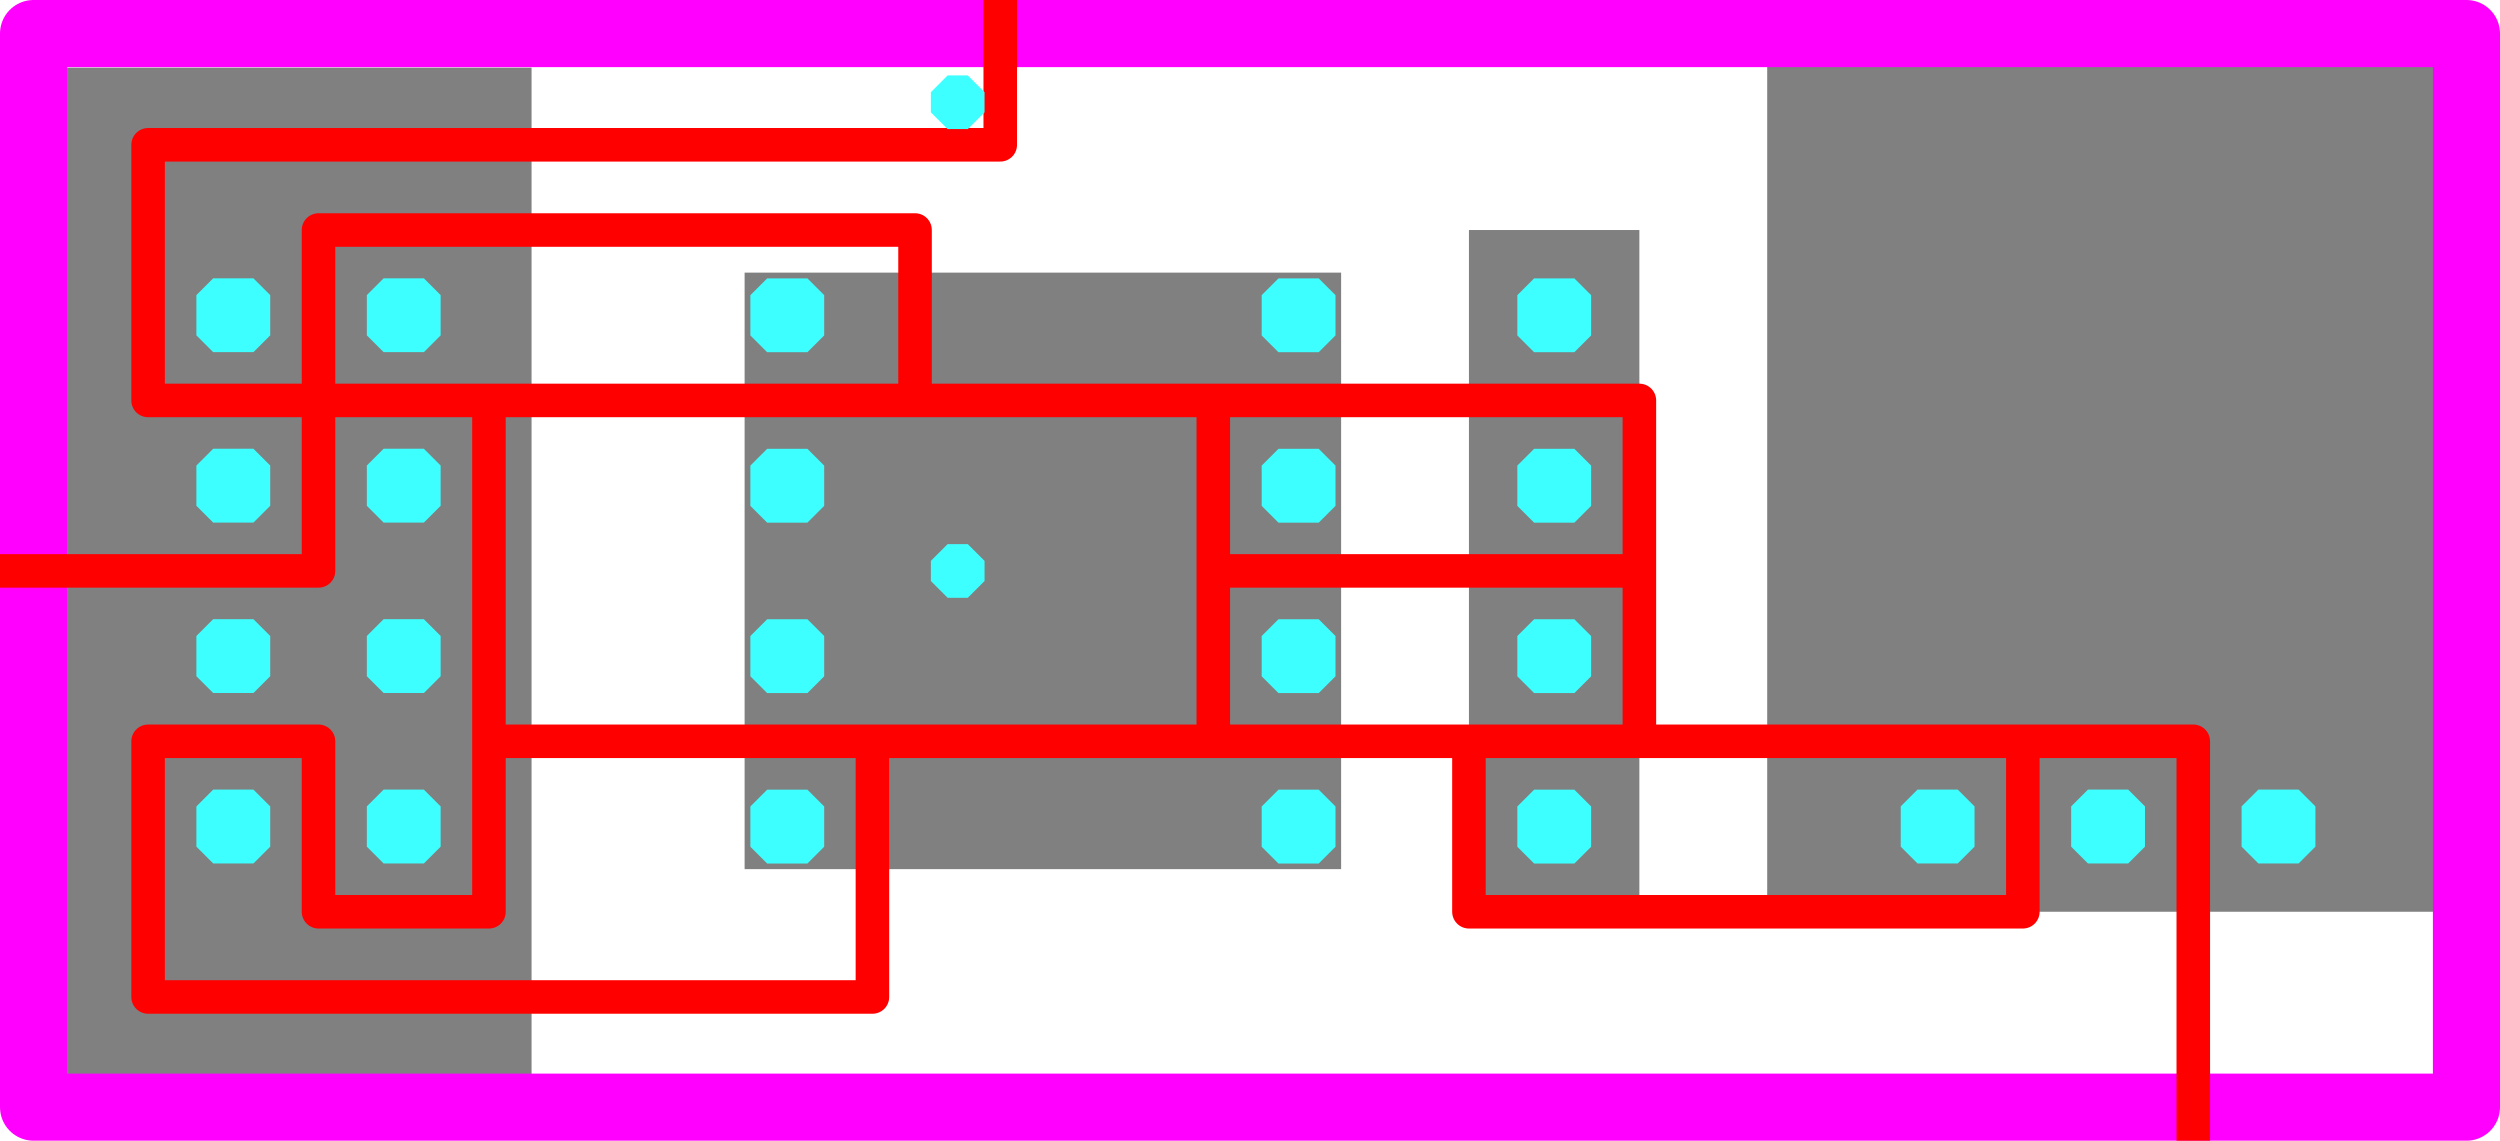 <?xml version="1.0" encoding="UTF-8" standalone="no"?>
<!-- Created with Inkscape (http://www.inkscape.org/) -->

<svg
   xmlns:dc="http://purl.org/dc/elements/1.1/"
   xmlns:cc="http://creativecommons.org/ns#"
   xmlns:rdf="http://www.w3.org/1999/02/22-rdf-syntax-ns#"
   xmlns:svg="http://www.w3.org/2000/svg"
   xmlns="http://www.w3.org/2000/svg"
   xmlns:sodipodi="http://sodipodi.sourceforge.net/DTD/sodipodi-0.dtd"
   xmlns:inkscape="http://www.inkscape.org/namespaces/inkscape"
   width="37.258mm"
   height="17mm"
   viewBox="0 0 37.258 17"
   version="1.1"
   id="svg926"
   inkscape:version="0.92.2 5c3e80d, 2017-08-06"
   sodipodi:docname="Keypad.svg">
  <defs
     id="defs920" />
  <sodipodi:namedview
     id="base"
     pagecolor="#ffffff"
     bordercolor="#666666"
     borderopacity="1.0"
     inkscape:pageopacity="0.0"
     inkscape:pageshadow="2"
     inkscape:zoom="10.889754"
     inkscape:cx="68.342695"
     inkscape:cy="32.369555"
     inkscape:document-units="mm"
     inkscape:current-layer="layer7"
     showgrid="true"
     units="mm"
     objecttolerance="20"
     inkscape:snap-perpendicular="true"
     inkscape:snap-tangential="false"
     gridtolerance="8"
     inkscape:window-width="2567"
     inkscape:window-height="1224"
     inkscape:window-x="21"
     inkscape:window-y="29"
     inkscape:window-maximized="0"
     fit-margin-top="0"
     fit-margin-left="0"
     fit-margin-right="0"
     fit-margin-bottom="0">
    <inkscape:grid
       type="xygrid"
       id="grid1490"
       dotted="true"
       units="mm"
       spacingx="0.635"
       spacingy="0.635"
       empspacing="4"
       snapvisiblegridlinesonly="true"
       originx="14.907"
       originy="0.237" />
  </sodipodi:namedview>
  <g
     inkscape:groupmode="layer"
     id="layer6"
     inkscape:label="Parts"
     style="display:inline"
     transform="translate(0.907,-14.987)">
    <rect
       style="opacity:1;fill:#808080;fill-opacity:1;fill-rule:evenodd;stroke:none;stroke-width:1;stroke-linecap:round;stroke-linejoin:round;stroke-miterlimit:4;stroke-dasharray:none;stroke-dashoffset:0;stroke-opacity:1"
       id="rect900"
       width="12.7"
       height="10.16"
       x="-28.575"
       y="25.43"
       transform="rotate(-90)" />
    <rect
       style="opacity:1;fill:#808080;fill-opacity:1;fill-rule:evenodd;stroke:none;stroke-width:1;stroke-linecap:round;stroke-linejoin:round;stroke-miterlimit:4;stroke-dasharray:none;stroke-dashoffset:0;stroke-opacity:1"
       id="rect902"
       width="2.54"
       height="5.08"
       x="20.985"
       y="18.415" />
    <rect
       style="opacity:1;fill:#808080;fill-opacity:1;fill-rule:evenodd;stroke:none;stroke-width:1;stroke-linecap:round;stroke-linejoin:round;stroke-miterlimit:4;stroke-dasharray:none;stroke-dashoffset:0;stroke-opacity:1"
       id="rect904"
       width="2.54"
       height="5.08"
       x="20.985"
       y="23.495" />
    <rect
       style="opacity:1;fill:#808080;fill-opacity:1;fill-rule:evenodd;stroke:none;stroke-width:1;stroke-linecap:round;stroke-linejoin:round;stroke-miterlimit:4;stroke-dasharray:none;stroke-dashoffset:0;stroke-opacity:1"
       id="rect906"
       width="8.89"
       height="8.89"
       x="10.19"
       y="19.05" />
    <rect
       style="opacity:1;fill:#808080;fill-opacity:1;fill-rule:evenodd;stroke:none;stroke-width:1;stroke-linecap:round;stroke-linejoin:round;stroke-miterlimit:4;stroke-dasharray:none;stroke-dashoffset:0;stroke-opacity:1"
       id="rect908"
       width="28"
       height="15"
       x="-20.985"
       y="15.995" />
  </g>
  <g
     inkscape:groupmode="layer"
     id="layer3"
     inkscape:label="Edge 1mm"
     style="display:inline"
     transform="translate(0.907,-14.987)">
    <rect
       style="opacity:1;fill:none;fill-opacity:1;fill-rule:evenodd;stroke:#ff00ff;stroke-width:1;stroke-linecap:round;stroke-linejoin:round;stroke-miterlimit:4;stroke-dasharray:none;stroke-dashoffset:0;stroke-opacity:1"
       id="rect962"
       width="36.258"
       height="16"
       x="-0.407"
       y="15.487" />
  </g>
  <g
     inkscape:groupmode="layer"
     id="layer7"
     inkscape:label="Track mill &lt; 0.5mm"
     style="display:inline"
     transform="translate(0.907,-14.987)">
    <path
       id="path968"
       style="opacity:1;fill:none;fill-opacity:1;fill-rule:evenodd;stroke:#ff0000;stroke-width:0.5;stroke-linecap:round;stroke-linejoin:round;stroke-miterlimit:4;stroke-dasharray:none;stroke-dashoffset:0;stroke-opacity:1"
       d="m 12.73,20.955 h 4.445 m -5.08,5.08 h 5.08 m 3.81,0 -1e-6,2.54 8.255,-3e-6 V 26.035 l -5.715,2e-6 m 8.255,6.35 -2e-6,-6.35 h -2.54 M 17.175,23.495 v 2.54 h 3.81 2.54 v -2.54 M 17.175,20.955 v 2.54 l 3.81,10e-7 h 2.54 v -2.54 H 20.985 l -3.81,-1e-6 M 6.38,26.035 V 20.955 H 3.84 l 1e-7,-2.54 h 8.89 v 2.54 H 6.38 m -2.54,5.08 h -2.54 l 1e-7,3.81 H 12.095 v -3.81 H 6.38 v 2.54 H 3.84 Z m -4.749,-2.54 4.749,2e-6 1e-7,-2.54 H 1.3 l -7e-7,-3.81 12.7,-1e-6 2e-6,-2.54"
       inkscape:connector-curvature="0"
       sodipodi:nodetypes="ccccccccccccccccccccccccccccccccccccccccccccccc" />
  </g>
  <g
     inkscape:groupmode="layer"
     id="layer4"
     inkscape:label="Drill 0.5mm"
     style="display:inline"
     transform="translate(0.907,-14.987)">
    <g
       id="g940"
       transform="matrix(1,0,0,-1,3.405,44.695)" />
    <g
       id="g955"
       transform="matrix(1,0,0,-1,-17.78,34.805)">
      <path
         style="opacity:1;fill:none;fill-opacity:0.434;fill-rule:evenodd;stroke:#3effff;stroke-width:0.5;stroke-linecap:round;stroke-linejoin:bevel;stroke-miterlimit:4;stroke-dasharray:none;stroke-dashoffset:0;stroke-opacity:1"
         d="m 20.35,7.5 v 0.3 h 0.3 v -0.6 h -0.6 v 0.6 h 0.3"
         id="path936"
         inkscape:connector-curvature="0" />
      <path
         inkscape:connector-curvature="0"
         id="path911"
         d="m 22.89,7.5 v 0.3 h 0.3 v -0.6 h -0.6 v 0.6 h 0.3"
         style="opacity:1;fill:none;fill-opacity:0.434;fill-rule:evenodd;stroke:#3effff;stroke-width:0.5;stroke-linecap:round;stroke-linejoin:bevel;stroke-miterlimit:4;stroke-dasharray:none;stroke-dashoffset:0;stroke-opacity:1" />
      <path
         inkscape:connector-curvature="0"
         id="path913"
         d="m 20.35,10.04 v 0.3 h 0.3 V 9.74 h -0.6 v 0.6 h 0.3"
         style="opacity:1;fill:none;fill-opacity:0.434;fill-rule:evenodd;stroke:#3effff;stroke-width:0.5;stroke-linecap:round;stroke-linejoin:bevel;stroke-miterlimit:4;stroke-dasharray:none;stroke-dashoffset:0;stroke-opacity:1" />
      <path
         style="opacity:1;fill:none;fill-opacity:0.434;fill-rule:evenodd;stroke:#3effff;stroke-width:0.5;stroke-linecap:round;stroke-linejoin:bevel;stroke-miterlimit:4;stroke-dasharray:none;stroke-dashoffset:0;stroke-opacity:1"
         d="m 22.89,10.04 v 0.3 h 0.3 V 9.74 h -0.6 v 0.6 h 0.3"
         id="path915"
         inkscape:connector-curvature="0" />
      <path
         inkscape:connector-curvature="0"
         id="path917"
         d="m 20.35,12.58 v 0.3 h 0.3 v -0.6 h -0.6 v 0.6 h 0.3"
         style="opacity:1;fill:none;fill-opacity:0.434;fill-rule:evenodd;stroke:#3effff;stroke-width:0.5;stroke-linecap:round;stroke-linejoin:bevel;stroke-miterlimit:4;stroke-dasharray:none;stroke-dashoffset:0;stroke-opacity:1" />
      <path
         style="opacity:1;fill:none;fill-opacity:0.434;fill-rule:evenodd;stroke:#3effff;stroke-width:0.5;stroke-linecap:round;stroke-linejoin:bevel;stroke-miterlimit:4;stroke-dasharray:none;stroke-dashoffset:0;stroke-opacity:1"
         d="m 22.89,12.58 v 0.3 h 0.3 v -0.6 h -0.6 v 0.6 h 0.3"
         id="path919"
         inkscape:connector-curvature="0" />
      <path
         style="opacity:1;fill:none;fill-opacity:0.434;fill-rule:evenodd;stroke:#3effff;stroke-width:0.5;stroke-linecap:round;stroke-linejoin:bevel;stroke-miterlimit:4;stroke-dasharray:none;stroke-dashoffset:0;stroke-opacity:1"
         d="m 20.35,15.12 v 0.3 h 0.3 v -0.6 h -0.6 v 0.6 h 0.3"
         id="path921"
         inkscape:connector-curvature="0" />
      <path
         inkscape:connector-curvature="0"
         id="path923"
         d="m 22.89,15.12 v 0.3 h 0.3 v -0.6 h -0.6 v 0.6 h 0.3"
         style="opacity:1;fill:none;fill-opacity:0.434;fill-rule:evenodd;stroke:#3effff;stroke-width:0.5;stroke-linecap:round;stroke-linejoin:bevel;stroke-miterlimit:4;stroke-dasharray:none;stroke-dashoffset:0;stroke-opacity:1" />
    </g>
    <g
       transform="matrix(0,1,1,0,14,-12.095)"
       id="g996">
      <path
         style="opacity:1;fill:none;fill-opacity:0.434;fill-rule:evenodd;stroke:#3effff;stroke-width:0.5;stroke-linecap:round;stroke-linejoin:bevel;stroke-miterlimit:4;stroke-dasharray:none;stroke-dashoffset:0;stroke-opacity:1"
         d="m 39.4,13.97 v 0.3 h 0.3 v -0.6 h -0.6 v 0.6 h 0.3"
         id="path990"
         inkscape:connector-curvature="0" />
      <path
         inkscape:connector-curvature="0"
         id="path992"
         d="m 39.4,16.51 v 0.3 h 0.3 v -0.6 h -0.6 v 0.6 h 0.3"
         style="opacity:1;fill:none;fill-opacity:0.434;fill-rule:evenodd;stroke:#3effff;stroke-width:0.5;stroke-linecap:round;stroke-linejoin:bevel;stroke-miterlimit:4;stroke-dasharray:none;stroke-dashoffset:0;stroke-opacity:1" />
      <path
         inkscape:connector-curvature="0"
         id="path994"
         d="m 39.4,19.05 v 0.3 h 0.3 v -0.6 h -0.6 v 0.6 h 0.3"
         style="opacity:1;fill:none;fill-opacity:0.434;fill-rule:evenodd;stroke:#3effff;stroke-width:0.5;stroke-linecap:round;stroke-linejoin:bevel;stroke-miterlimit:4;stroke-dasharray:none;stroke-dashoffset:0;stroke-opacity:1" />
    </g>
    <g
       transform="rotate(180,30.828,18.098)"
       id="g1019">
      <path
         style="opacity:1;fill:none;fill-opacity:0.434;fill-rule:evenodd;stroke:#3effff;stroke-width:0.5;stroke-linecap:round;stroke-linejoin:bevel;stroke-miterlimit:4;stroke-dasharray:none;stroke-dashoffset:0;stroke-opacity:1"
         d="m 39.4,13.97 v 0.3 h 0.3 v -0.6 h -0.6 v 0.6 h 0.3"
         id="path1015"
         inkscape:connector-curvature="0" />
      <path
         inkscape:connector-curvature="0"
         id="path1017"
         d="m 39.4,16.51 v 0.3 h 0.3 v -0.6 h -0.6 v 0.6 h 0.3"
         style="opacity:1;fill:none;fill-opacity:0.434;fill-rule:evenodd;stroke:#3effff;stroke-width:0.5;stroke-linecap:round;stroke-linejoin:bevel;stroke-miterlimit:4;stroke-dasharray:none;stroke-dashoffset:0;stroke-opacity:1" />
    </g>
    <g
       id="g1031"
       transform="rotate(180,30.828,20.638)">
      <path
         inkscape:connector-curvature="0"
         id="path1027"
         d="m 39.4,13.97 v 0.3 h 0.3 v -0.6 h -0.6 v 0.6 h 0.3"
         style="opacity:1;fill:none;fill-opacity:0.434;fill-rule:evenodd;stroke:#3effff;stroke-width:0.5;stroke-linecap:round;stroke-linejoin:bevel;stroke-miterlimit:4;stroke-dasharray:none;stroke-dashoffset:0;stroke-opacity:1" />
      <path
         style="opacity:1;fill:none;fill-opacity:0.434;fill-rule:evenodd;stroke:#3effff;stroke-width:0.5;stroke-linecap:round;stroke-linejoin:bevel;stroke-miterlimit:4;stroke-dasharray:none;stroke-dashoffset:0;stroke-opacity:1"
         d="m 39.4,16.51 v 0.3 h 0.3 v -0.6 h -0.6 v 0.6 h 0.3"
         id="path1029"
         inkscape:connector-curvature="0" />
    </g>
    <g
       id="g879"
       transform="rotate(-180,26.383,18.098)">
      <path
         style="opacity:1;fill:none;fill-opacity:0.434;fill-rule:evenodd;stroke:#3effff;stroke-width:0.5;stroke-linecap:round;stroke-linejoin:bevel;stroke-miterlimit:4;stroke-dasharray:none;stroke-dashoffset:0;stroke-opacity:1"
         d="m 41.94,8.89 v -0.3 h 0.3 v 0.6 h -0.6 v -0.6 h 0.3"
         id="path945"
         inkscape:connector-curvature="0" />
      <path
         inkscape:connector-curvature="0"
         id="path957"
         d="m 34.32,16.51 v -0.3 h 0.3 v 0.6 h -0.6 v -0.6 h 0.3"
         style="opacity:1;fill:none;fill-opacity:0.434;fill-rule:evenodd;stroke:#3effff;stroke-width:0.5;stroke-linecap:round;stroke-linejoin:bevel;stroke-miterlimit:4;stroke-dasharray:none;stroke-dashoffset:0;stroke-opacity:1" />
      <path
         inkscape:connector-curvature="0"
         id="path961"
         d="m 34.32,11.43 v -0.3 h 0.3 v 0.6 h -0.6 v -0.6 h 0.3"
         style="opacity:1;fill:none;fill-opacity:0.434;fill-rule:evenodd;stroke:#3effff;stroke-width:0.5;stroke-linecap:round;stroke-linejoin:bevel;stroke-miterlimit:4;stroke-dasharray:none;stroke-dashoffset:0;stroke-opacity:1" />
      <path
         style="opacity:1;fill:none;fill-opacity:0.434;fill-rule:evenodd;stroke:#3effff;stroke-width:0.5;stroke-linecap:round;stroke-linejoin:bevel;stroke-miterlimit:4;stroke-dasharray:none;stroke-dashoffset:0;stroke-opacity:1"
         d="m 34.32,8.89 v -0.3 h 0.3 v 0.6 h -0.6 v -0.6 h 0.3"
         id="path963"
         inkscape:connector-curvature="0" />
      <path
         style="opacity:1;fill:none;fill-opacity:0.434;fill-rule:evenodd;stroke:#3effff;stroke-width:0.5;stroke-linecap:round;stroke-linejoin:bevel;stroke-miterlimit:4;stroke-dasharray:none;stroke-dashoffset:0;stroke-opacity:1"
         d="m 41.94,16.51 v -0.3 h 0.3 v 0.6 h -0.6 v -0.6 h 0.3"
         id="path865"
         inkscape:connector-curvature="0" />
      <path
         inkscape:connector-curvature="0"
         id="path867"
         d="m 41.94,13.97 v -0.3 h 0.3 v 0.6 h -0.6 v -0.6 h 0.3"
         style="opacity:1;fill:none;fill-opacity:0.434;fill-rule:evenodd;stroke:#3effff;stroke-width:0.5;stroke-linecap:round;stroke-linejoin:bevel;stroke-miterlimit:4;stroke-dasharray:none;stroke-dashoffset:0;stroke-opacity:1" />
      <path
         style="opacity:1;fill:none;fill-opacity:0.434;fill-rule:evenodd;stroke:#3effff;stroke-width:0.5;stroke-linecap:round;stroke-linejoin:bevel;stroke-miterlimit:4;stroke-dasharray:none;stroke-dashoffset:0;stroke-opacity:1"
         d="m 41.94,11.43 v -0.3 h 0.3 v 0.6 h -0.6 v -0.6 h 0.3"
         id="path869"
         inkscape:connector-curvature="0" />
      <path
         style="opacity:1;fill:none;fill-opacity:0.434;fill-rule:evenodd;stroke:#3effff;stroke-width:0.5;stroke-linecap:round;stroke-linejoin:bevel;stroke-miterlimit:4;stroke-dasharray:none;stroke-dashoffset:0;stroke-opacity:1"
         d="m 34.32,13.97 v -0.3 h 0.3 v 0.6 h -0.6 v -0.6 h 0.3"
         id="path862"
         inkscape:connector-curvature="0" />
    </g>
    <g
       id="g930"
       transform="rotate(180,40.203,16.978)">
      <path
         inkscape:connector-curvature="0"
         id="path926"
         d="m 67.04,10.46 v 0.15 h 0.15 v -0.3 h -0.3 v 0.3 h 0.15"
         style="opacity:1;fill:none;fill-opacity:0.434;fill-rule:evenodd;stroke:#3effff;stroke-width:0.5;stroke-linecap:round;stroke-linejoin:bevel;stroke-miterlimit:4;stroke-dasharray:none;stroke-dashoffset:0;stroke-opacity:1" />
      <path
         style="opacity:1;fill:none;fill-opacity:0.434;fill-rule:evenodd;stroke:#3effff;stroke-width:0.5;stroke-linecap:round;stroke-linejoin:bevel;stroke-miterlimit:4;stroke-dasharray:none;stroke-dashoffset:0;stroke-opacity:1"
         d="m 67.04,17.445 v 0.15 h 0.15 v -0.3 h -0.3 v 0.3 h 0.15"
         id="path928"
         inkscape:connector-curvature="0" />
    </g>
  </g>
</svg>
